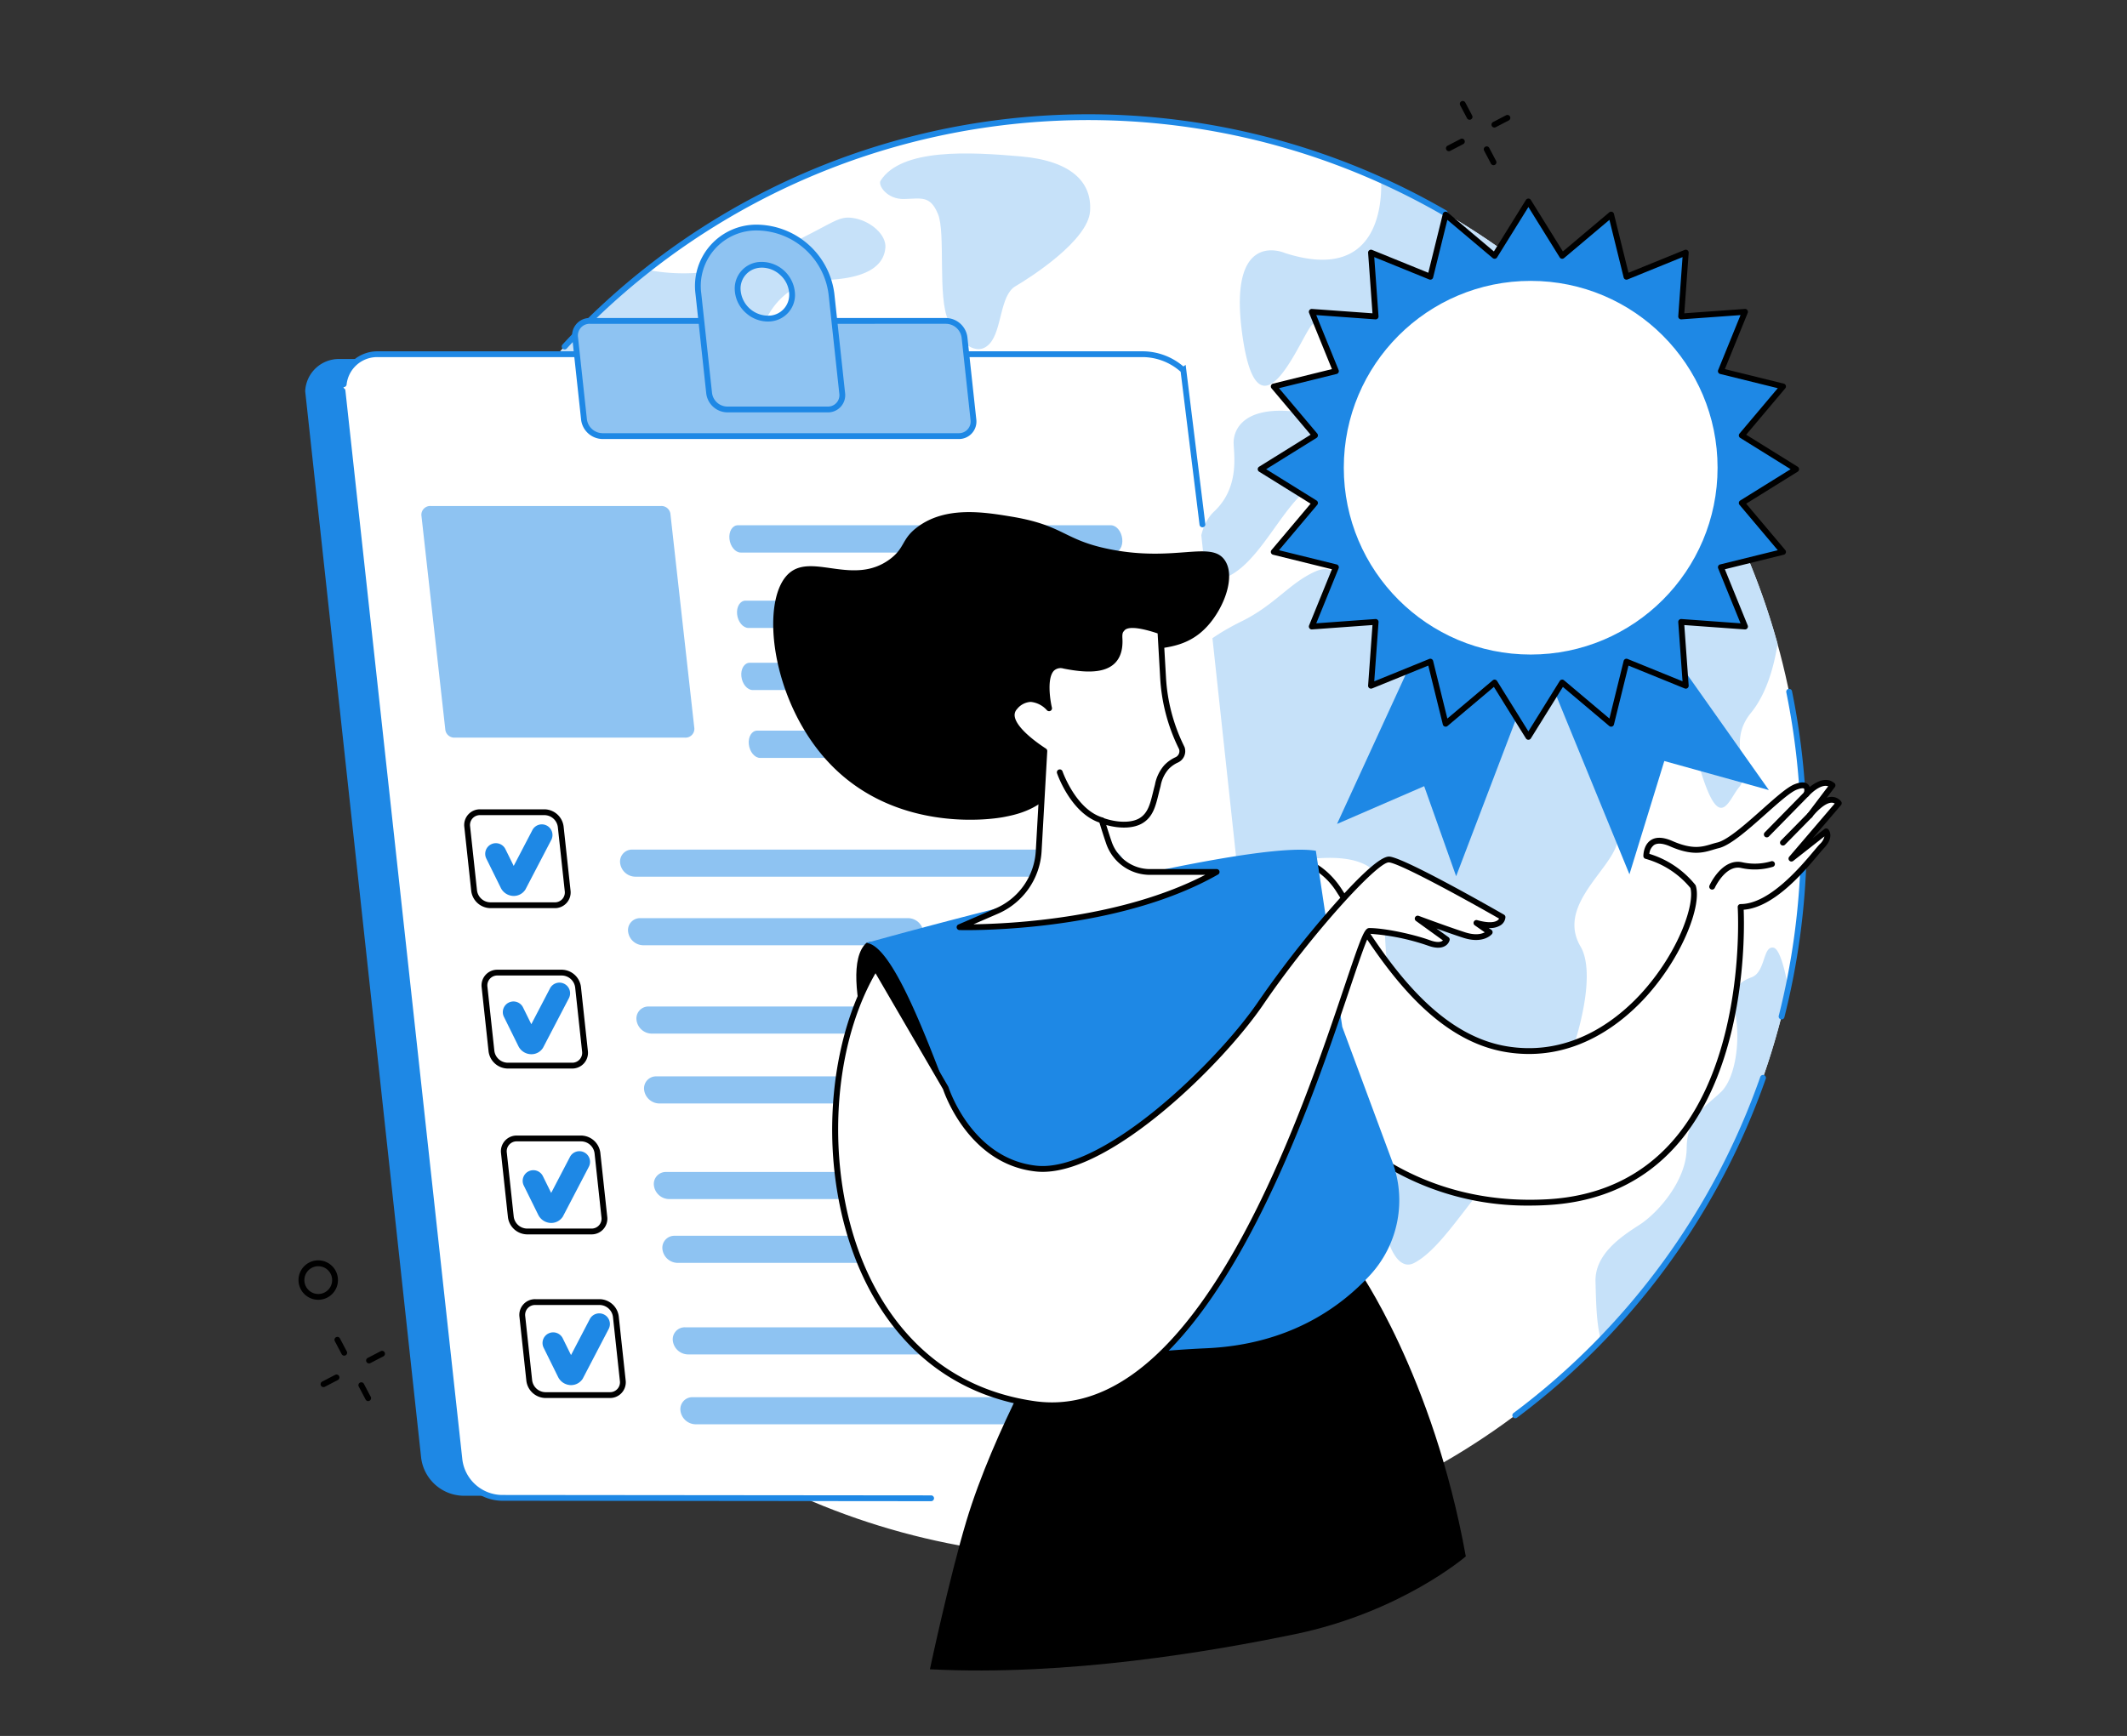 <svg xmlns="http://www.w3.org/2000/svg" width="550" height="449" viewBox="0 0 550 449">
  <rect x="0" y="0" width="550" height="449" fill="#333333" stroke="none"/>
  <g id="Group_4724" data-name="Group 4724" transform="translate(-980 -1052)">
    <rect id="Rectangle_2407" data-name="Rectangle 2407" width="550" height="449" transform="translate(980 1052)" fill="none"/>
    <g id="Standard_for_quality_control" data-name="Standard for quality control" transform="translate(-1380.789 880.969)">
      <g id="Group_4727" data-name="Group 4727" transform="translate(2437.998 197.15)">
        <path id="Path_5964" data-name="Path 5964" d="M2452.407,815.326a5.1,5.1,0,1,1,2.354-.583A5.1,5.1,0,0,1,2452.407,815.326Zm0-8.677a3.589,3.589,0,1,0,1.067.164A3.592,3.592,0,0,0,2452.4,806.649Z" transform="translate(-2447.313 -505.254)"/>
        <g id="Group_4725" data-name="Group 4725" transform="translate(5.688 319.668)">
          <path id="Path_5965" data-name="Path 5965" d="M2459.423,867.329a.751.751,0,0,1-.347-1.418l3.365-1.75a.751.751,0,1,1,.694,1.333l-3.365,1.75A.747.747,0,0,1,2459.423,867.329Z" transform="translate(-2458.67 -854.34)"/>
          <path id="Path_5966" data-name="Path 5966" d="M2482.942,855.1a.751.751,0,0,1-.347-1.418l3.366-1.75a.751.751,0,0,1,.694,1.333l-3.366,1.75A.748.748,0,0,1,2482.942,855.1Z" transform="translate(-2470.412 -848.235)"/>
          <path id="Path_5967" data-name="Path 5967" d="M2480.727,872.941a.751.751,0,0,1-.665-.4l-1.769-3.355a.751.751,0,0,1,1.329-.7l1.769,3.355a.752.752,0,0,1-.664,1.1Z" transform="translate(-2468.423 -856.34)"/>
          <path id="Path_5968" data-name="Path 5968" d="M2468.363,849.492a.752.752,0,0,1-.665-.4l-1.77-3.355a.751.751,0,0,1,1.329-.7l1.769,3.355a.752.752,0,0,1-.664,1.1Z" transform="translate(-2462.25 -844.634)"/>
        </g>
        <g id="Group_4726" data-name="Group 4726" transform="translate(296.686)">
          <path id="Path_5969" data-name="Path 5969" d="M3040.5,229.007a.752.752,0,0,1-.347-1.418l3.365-1.75a.751.751,0,0,1,.694,1.333l-3.365,1.75A.758.758,0,0,1,3040.5,229.007Z" transform="translate(-3039.745 -216.017)"/>
          <path id="Path_5970" data-name="Path 5970" d="M3064.017,216.776a.751.751,0,0,1-.348-1.418l3.365-1.75a.751.751,0,0,1,.694,1.333l-3.365,1.75A.751.751,0,0,1,3064.017,216.776Z" transform="translate(-3051.487 -209.911)"/>
          <path id="Path_5971" data-name="Path 5971" d="M3061.8,234.619a.752.752,0,0,1-.666-.4l-1.769-3.355a.751.751,0,0,1,1.329-.7l1.769,3.355a.751.751,0,0,1-.664,1.1Z" transform="translate(-3049.497 -218.018)"/>
          <path id="Path_5972" data-name="Path 5972" d="M3049.437,211.169a.752.752,0,0,1-.665-.4L3047,207.413a.751.751,0,0,1,1.329-.7l1.769,3.355a.75.75,0,0,1-.314,1.015A.742.742,0,0,1,3049.437,211.169Z" transform="translate(-3043.325 -206.311)"/>
        </g>
      </g>
      <g id="Group_4735" data-name="Group 4735" transform="translate(2452.044 196.185)">
        <g id="Group_4734" data-name="Group 4734" transform="translate(0 0)">
          <ellipse id="Ellipse_43" data-name="Ellipse 43" cx="184.998" cy="186.25" rx="184.998" ry="186.25" transform="translate(0 10.451) rotate(-1.619)" fill="#fff"/>
          <g id="Group_4733" data-name="Group 4733" transform="translate(37.83 14.539)">
            <g id="Group_4728" data-name="Group 4728" transform="translate(98.481)">
              <path id="Path_5973" data-name="Path 5973" d="M2747.68,240.468c-.728,1.144,1.636,4.857,6.128,4.73s6.717-.944,8.726,3.9-.142,21.5,2.649,27.458,7.389,9.6,10.662,6.111,2.644-12.521,6.7-14.9,18.771-11.845,19.307-19.4-4.865-13.063-18.009-14.2S2753.061,232.019,2747.68,240.468Z" transform="translate(-2747.55 -233.417)" fill="#c6e1f9"/>
            </g>
            <g id="Group_4729" data-name="Group 4729" transform="translate(42.008 174.65)">
              <path id="Path_5974" data-name="Path 5974" d="M2647.784,584.788a5.342,5.342,0,0,0-2.574,4.962c.444,6.313-1.491,22.132-6.345,27.3-6.183,6.586-3.512,18.065-3.479,22.728.066,9.471,1.093,13.656,11.327,17.893s14.2,4.381,15.2,13.405,3.156,43.931,6.406,52.891,10.03,23.478,13.494,26.775,11.379,4.959,6.15-7.717-8.393-18.621-2.98-25.94,14.3-24.165,14.87-30.593,3.83-10.292,6.8-11.13,9.273-3.279,11.081-5.593-2.116-8.615-3.4-14.236-1.378-9.013,7.853-13.8,4.376-17.473-8.447-20.505-20.886-9.971-19.591-17.174-8.791-6.163-14.876-9.386-6.056-8.555-12.793-10.906C2657.381,580.587,2651.114,582.792,2647.784,584.788Z" transform="translate(-2634.784 -582.164)" fill="#caddff"/>
            </g>
            <g id="Group_4730" data-name="Group 4730" transform="translate(176.638 6.903)">
              <path id="Path_5975" data-name="Path 5975" d="M3013.682,403.117c-3.289-4.675-3.107-12.228,4.487-22.772,5.965-8.282-3.152-16.138-7.339-19.127a1.04,1.04,0,0,1,.47-1.876c5.063-.723,16.892.663,22.82,26.91,7.667,33.949,10.091,21.962,13.527,17.892s-3.412-11.3,3.01-19.154c4.048-4.953,5.973-12.067,6.89-17.849A186.378,186.378,0,0,0,2955.028,247.2c.24,5.942-.6,26.69-24.931,18.831,0,0-15.185-6.722-10.817,22.156s15.716-2.43,18.047-3.688,8.6-3.024,6.386,16.505c0,0-.2,6.759-12.461,5.914s-14.454,5.176-14.365,8.352,1.508,11.478-5.027,17.622-4.126,21.57,4.8,16.153,14.772-21.87,23.008-23.692,16.03,8.685,23.837,5.682,3.877-16.4,7.821-16.509,12.447,7.594,11.433,13.582-13.159,9.111-9.8,16.168,9.992,4.485,12.1,9.193-9.566,10.6-19.2,4.912-10.961,3.09-15.8-.746-5.474-12.161-12.1-9.193-10.411,8.637-18.973,12.852-15.514,9.576-15.357,15.133,3.48,11.424,2.149,20.2-3.418,32.674,24.837,27.108,25.121,9.222,25.166,10.81.233,22.242,3.095,25.737,9.461,13.637.773,27.39-4.287,43.822,3.882,39.619,16.011-19.918,26.038-28.148,23.247-43.166,17.029-53.717,7.731-19.686,9.5-26.887S3016.971,407.791,3013.682,403.117Z" transform="translate(-2903.618 -247.201)" fill="#c6e1f9"/>
            </g>
            <g id="Group_4731" data-name="Group 4731" transform="translate(0 16.596)">
              <path id="Path_5976" data-name="Path 5976" d="M2566.1,301.785a39.227,39.227,0,0,1-4.28,20.691c-11.029,20.679-10.368,30.843-10.916,51.226s26.008,55.535,32.478,59.125,7.2-5.4,7-12.563-3.163-15.672-7.141-23.857-4.127-13.462-3.1-16.885,5.488-4.68,8.578-1.373,10.373,6.112,13.772,3.9c4.177-2.725,2.234-12.878,3.636-16.313s9.573-5.928,12.74-13.183,8.7-10.43,15.339-14.012,12.589-5.259,13.648-7.551-.587-7.527,1.114-13.61S2654.96,304,2653,301.042s-7.71-7.7-17.978.131-12.888,7.907-16.042,2.339,2.794-20.446,15.9-20.816,15.595-4.966,15.873-8.369-3.946-7.055-8.459-7.682-5.187,2.032-23.691,10.1a49.678,49.678,0,0,1-29.333,3.339A186.506,186.506,0,0,0,2566.1,301.785Z" transform="translate(-2550.9 -266.557)" fill="#c6e1f9"/>
            </g>
            <g id="Group_4732" data-name="Group 4732" transform="translate(283.48 205.395)">
              <path id="Path_5977" data-name="Path 5977" d="M3162.992,643.587c-2.812-.546-2,6.312-5.687,7.667s-5.189,3.275-4.063,10.125-.17,15.956-3.8,19.5-8.835,6.192-8.907,14.639-7.6,16.793-12.18,19.737-11.593,7.522-11.39,14.709c.131,4.629.177,10.549,1.374,15.069a186.312,186.312,0,0,0,48.461-91.115C3165.943,649.324,3164.6,643.9,3162.992,643.587Z" transform="translate(-3116.962 -643.556)" fill="#c6e1f9"/>
            </g>
          </g>
        </g>
        <path id="Path_5978" data-name="Path 5978" d="M3074.783,798.148a.751.751,0,0,1-.451-1.352,185.072,185.072,0,0,0,63.807-86.945.751.751,0,0,1,1.417.5A186.57,186.57,0,0,1,3075.233,798,.748.748,0,0,1,3074.783,798.148Z" transform="translate(-2774.22 -456.467)" fill="#1e88e5"/>
        <path id="Path_5979" data-name="Path 5979" d="M3212.291,595.434a.753.753,0,0,1-.729-.937,188.273,188.273,0,0,0,1.951-83.672.751.751,0,1,1,1.472-.3,189.8,189.8,0,0,1-1.967,84.342A.752.752,0,0,1,3212.291,595.434Z" transform="translate(-2842.865 -356.912)" fill="#1e88e5"/>
        <path id="Path_5980" data-name="Path 5980" d="M2583.931,274a.751.751,0,0,1-.552-1.261,184.872,184.872,0,0,1,228.532-34.7.751.751,0,1,1-.754,1.3,183.37,183.37,0,0,0-226.675,34.422A.751.751,0,0,1,2583.931,274Z" transform="translate(-2529.184 -208.772)" fill="#1e88e5"/>
      </g>
      <g id="Group_4746" data-name="Group 4746" transform="translate(2439.706 229.143)">
        <g id="Group_4740" data-name="Group 4740" transform="translate(0 0)">
          <g id="Group_4736" data-name="Group 4736" transform="translate(0 32.753)">
            <path id="Path_5981" data-name="Path 5981" d="M2491.633,633.6h197.955a8.628,8.628,0,0,0,8.8-9.751l-29.671-272.811c-.937-7.307-4.947-11.461-11.094-11.461H2459.664a8.716,8.716,0,0,0-8.942,8.331l29.992,275.941A11.208,11.208,0,0,0,2491.633,633.6Z" transform="translate(-2450.722 -337.584)" fill="#1e88e5"/>
            <path id="Path_5982" data-name="Path 5982" d="M2511.417,632.913h197.956a8.66,8.66,0,0,0,8.8-9.81L2688.5,348.632c-.937-7.352-4.947-11.531-11.094-11.531H2479.448a8.738,8.738,0,0,0-8.942,8.382L2500.5,623.1A11.233,11.233,0,0,0,2511.417,632.913Z" transform="translate(-2460.598 -336.35)" fill="#fff"/>
            <path id="Path_5983" data-name="Path 5983" d="M2621.492,642.456h0l-111.077-.106a12.016,12.016,0,0,1-11.665-10.481L2468.5,355.333a.751.751,0,1,1,1.493-.163l30.245,276.537a10.478,10.478,0,0,0,10.172,9.141l111.077.106a.751.751,0,0,1,0,1.5Z" transform="translate(-2459.597 -345.035)" fill="#1e88e5"/>
            <path id="Path_5984" data-name="Path 5984" d="M2691.906,381.123a.751.751,0,0,1-.744-.659l-4.889-39.59-.1-.079a14.913,14.913,0,0,0-9.466-3.691H2478.75a7.945,7.945,0,0,0-8.144,7.118.752.752,0,0,1-1.493-.175,9.524,9.524,0,0,1,9.637-8.445h197.959a16.3,16.3,0,0,1,10.281,3.921l.579-.413,5.084,41.171a.751.751,0,0,1-.653.838A.735.735,0,0,1,2691.906,381.123Z" transform="translate(-2459.9 -335.601)" fill="#1e88e5"/>
          </g>
          <g id="Group_4739" data-name="Group 4739" transform="translate(69.022)">
            <g id="Group_4737" data-name="Group 4737" transform="translate(0 24.136)">
              <path id="Path_5985" data-name="Path 5985" d="M2597.128,349.694h92.1a3.774,3.774,0,0,0,3.834-4.274l-2.3-21.251a4.894,4.894,0,0,0-4.758-4.274h-92.1a3.773,3.773,0,0,0-3.834,4.274l2.3,21.251A4.894,4.894,0,0,0,2597.128,349.694Z" transform="translate(-2589.297 -319.143)" fill="#8ec3f2"/>
              <path id="Path_5986" data-name="Path 5986" d="M2688.476,349.7h-92.1a5.67,5.67,0,0,1-5.5-4.944l-2.3-21.251a4.524,4.524,0,0,1,4.581-5.106h92.1a5.669,5.669,0,0,1,5.5,4.945l2.3,21.251a4.522,4.522,0,0,1-4.58,5.106Zm-95.318-29.8a3.023,3.023,0,0,0-3.087,3.442l2.3,21.251a4.131,4.131,0,0,0,4.011,3.6h92.1a3.023,3.023,0,0,0,3.087-3.442l-2.3-21.251a4.132,4.132,0,0,0-4.011-3.6Z" transform="translate(-2588.548 -318.394)" fill="#1e88e5"/>
            </g>
            <g id="Group_4738" data-name="Group 4738" transform="translate(31.799)">
              <path id="Path_5987" data-name="Path 5987" d="M2669,271.7a15.116,15.116,0,0,0-15.348,17.153l2.778,25.708a4.792,4.792,0,0,0,4.657,4.185h25.992a3.694,3.694,0,0,0,3.753-4.185l-2.778-25.708A19.6,19.6,0,0,0,2669,271.7Zm3.5,23.493a7.907,7.907,0,0,1-8.7-7.817,6.1,6.1,0,0,1,5.387-6.005,7.907,7.907,0,0,1,8.7,7.817A6.1,6.1,0,0,1,2672.5,295.191Z" transform="translate(-2652.795 -270.947)" fill="#8ec3f2"/>
              <path id="Path_5988" data-name="Path 5988" d="M2686.326,318.745h-25.992a5.567,5.567,0,0,1-5.4-4.855l-2.778-25.708a15.866,15.866,0,0,1,16.094-17.984,20.413,20.413,0,0,1,19.8,17.823l2.777,25.708a4.444,4.444,0,0,1-4.5,5.016Zm-18.08-47.045a14.365,14.365,0,0,0-14.6,16.321l2.778,25.708a4.029,4.029,0,0,0,3.911,3.514h25.992a2.944,2.944,0,0,0,3.006-3.352l-2.778-25.708A18.874,18.874,0,0,0,2668.246,271.7Zm2.6,23.55a8.529,8.529,0,0,1-5.675-2.231,8.443,8.443,0,0,1-2.876-6.409,6.872,6.872,0,0,1,6.043-6.736,8.659,8.659,0,0,1,9.547,8.576,6.871,6.871,0,0,1-6.043,6.736A7.8,7.8,0,0,1,2670.846,295.251Zm.9-.808h0Zm-2.414-13.127a6.379,6.379,0,0,0-.805.051,5.38,5.38,0,0,0-4.73,5.274,7.156,7.156,0,0,0,7.854,7.058,5.38,5.38,0,0,0,4.73-5.274,6.944,6.944,0,0,0-2.377-5.262A7.029,7.029,0,0,0,2669.333,281.315Z" transform="translate(-2652.045 -270.198)" fill="#1e88e5"/>
            </g>
          </g>
        </g>
        <g id="Group_4745" data-name="Group 4745" transform="translate(30.037 72.769)">
          <g id="Group_4743" data-name="Group 4743" transform="translate(11.084 78.45)">
            <path id="Path_5989" data-name="Path 5989" d="M2570.4,767.3a3.6,3.6,0,0,1-.379-.02,3.769,3.769,0,0,1-3.014-2.161l-3.7-7.491a2.754,2.754,0,0,1,4.94-2.438l2.142,4.342,4.856-9.31a2.754,2.754,0,0,1,4.885,2.547l-6.729,12.9-.114.159A3.56,3.56,0,0,1,2570.4,767.3Z" transform="translate(-2547.905 -660.311)" fill="#1e88e5"/>
            <path id="Path_5990" data-name="Path 5990" d="M2560.16,680.148a3.749,3.749,0,0,1-3.408-2.181l-3.7-7.491a2.754,2.754,0,1,1,4.94-2.437l2.142,4.342,4.856-9.31a2.755,2.755,0,0,1,4.885,2.547l-6.729,12.9-.115.159A3.506,3.506,0,0,1,2560.16,680.148Z" transform="translate(-2542.786 -616.802)" fill="#1e88e5"/>
            <path id="Path_5991" data-name="Path 5991" d="M2551.054,598.4a3.581,3.581,0,0,1-.38-.02,3.77,3.77,0,0,1-3.013-2.161l-3.7-7.491a2.754,2.754,0,1,1,4.94-2.437l2.143,4.342,4.855-9.31a2.755,2.755,0,0,1,4.885,2.547l-6.729,12.9-.115.16A3.558,3.558,0,0,1,2551.054,598.4Z" transform="translate(-2538.249 -575.994)" fill="#1e88e5"/>
            <path id="Path_5992" data-name="Path 5992" d="M2556.212,597.718h-16.642a5.068,5.068,0,0,1-4.92-4.421l-1.789-16.558a4.06,4.06,0,0,1,4.11-4.582h16.641a5.067,5.067,0,0,1,4.92,4.42l1.79,16.559a4.062,4.062,0,0,1-4.111,4.582Zm-19.241-24.058a2.559,2.559,0,0,0-2.617,2.918l1.789,16.559a3.531,3.531,0,0,0,3.427,3.079h16.642a2.561,2.561,0,0,0,2.617-2.918l-1.789-16.558a3.53,3.53,0,0,0-3.427-3.079Z" transform="translate(-2532.834 -572.157)"/>
            <path id="Path_5993" data-name="Path 5993" d="M2580.652,851.044a3.606,3.606,0,0,1-.38-.02,3.769,3.769,0,0,1-3.013-2.16l-3.7-7.491a2.754,2.754,0,1,1,4.94-2.437l2.142,4.342,4.856-9.31a2.754,2.754,0,0,1,4.885,2.548l-6.729,12.9-.115.16A3.557,3.557,0,0,1,2580.652,851.044Z" transform="translate(-2553.024 -702.114)" fill="#1e88e5"/>
            <g id="Group_4741" data-name="Group 4741" transform="translate(4.482 41.488)">
              <path id="Path_5994" data-name="Path 5994" d="M2565.162,680.562H2548.52a5.067,5.067,0,0,1-4.92-4.42l-1.79-16.559a4.061,4.061,0,0,1,4.11-4.581h16.641a5.069,5.069,0,0,1,4.921,4.42l1.789,16.559a4.061,4.061,0,0,1-4.11,4.581ZM2545.92,656.5a2.561,2.561,0,0,0-2.617,2.918l1.79,16.559a3.528,3.528,0,0,0,3.426,3.079h16.642a2.559,2.559,0,0,0,2.616-2.918l-1.789-16.559a3.529,3.529,0,0,0-3.427-3.079Z" transform="translate(-2541.783 -655.002)"/>
            </g>
            <path id="Path_5995" data-name="Path 5995" d="M2575.168,766.215h-16.642a5.068,5.068,0,0,1-4.921-4.42l-1.789-16.558a4.061,4.061,0,0,1,4.11-4.582h16.641a5.068,5.068,0,0,1,4.921,4.42l1.789,16.558a4.061,4.061,0,0,1-4.11,4.582Zm-19.241-24.058a2.56,2.56,0,0,0-2.617,2.918l1.789,16.558a3.531,3.531,0,0,0,3.427,3.079h16.642a2.559,2.559,0,0,0,2.616-2.918L2576,745.237a3.53,3.53,0,0,0-3.427-3.079Z" transform="translate(-2542.297 -656.272)"/>
            <g id="Group_4742" data-name="Group 4742" transform="translate(14.256 126.704)">
              <path id="Path_5996" data-name="Path 5996" d="M2584.678,850.724h-16.641a5.067,5.067,0,0,1-4.92-4.42l-1.789-16.559a4.06,4.06,0,0,1,4.109-4.582h16.642a5.067,5.067,0,0,1,4.92,4.42l1.79,16.558a4.061,4.061,0,0,1-4.111,4.582Zm-19.241-24.058a2.56,2.56,0,0,0-2.616,2.918l1.789,16.558a3.531,3.531,0,0,0,3.427,3.079h16.641a2.561,2.561,0,0,0,2.617-2.918l-1.789-16.559a3.53,3.53,0,0,0-3.427-3.079Z" transform="translate(-2561.301 -825.163)"/>
            </g>
          </g>
          <g id="Group_4744" data-name="Group 4744" transform="translate(51.38 4.979)">
            <path id="Path_5997" data-name="Path 5997" d="M2775.3,503.516h-96.46c-1.412,0-2.724-1.581-2.932-3.531s.769-3.531,2.181-3.531h96.46c1.412,0,2.724,1.581,2.932,3.531S2776.709,503.516,2775.3,503.516Z" transform="translate(-2644.539 -460.894)" fill="#8ec3f2"/>
            <path id="Path_5998" data-name="Path 5998" d="M2765.512,538.575h-82.821c-1.412,0-2.724-1.581-2.931-3.531s.769-3.531,2.181-3.531h82.821c1.412,0,2.724,1.581,2.931,3.531S2766.924,538.575,2765.512,538.575Z" transform="translate(-2646.463 -478.396)" fill="#8ec3f2"/>
            <path id="Path_5999" data-name="Path 5999" d="M2769.143,432.509h-96.46c-1.412,0-2.724-1.581-2.931-3.531s.769-3.531,2.181-3.531h96.46c1.412,0,2.724,1.581,2.931,3.531S2770.554,432.509,2769.143,432.509Z" transform="translate(-2641.466 -425.447)" fill="#8ec3f2"/>
            <path id="Path_6000" data-name="Path 6000" d="M2759.467,471.443h-82.821c-1.411,0-2.724-1.581-2.932-3.531s.769-3.531,2.181-3.531h82.821c1.411,0,2.724,1.581,2.932,3.531S2760.879,471.443,2759.467,471.443Z" transform="translate(-2643.445 -444.883)" fill="#8ec3f2"/>
            <path id="Path_6001" data-name="Path 6001" d="M2740.4,599.966H2617.222a4.014,4.014,0,0,1-3.9-3.506,3.1,3.1,0,0,1,3.145-3.506h123.175a4.015,4.015,0,0,1,3.9,3.506A3.1,3.1,0,0,1,2740.4,599.966Z" transform="translate(-2613.299 -509.068)" fill="#8ec3f2"/>
            <path id="Path_6002" data-name="Path 6002" d="M2690.626,635.383h-69.291a4.014,4.014,0,0,1-3.9-3.506,3.1,3.1,0,0,1,3.145-3.506h69.291a4.014,4.014,0,0,1,3.9,3.506A3.1,3.1,0,0,1,2690.626,635.383Z" transform="translate(-2615.352 -526.748)" fill="#8ec3f2"/>
            <path id="Path_6003" data-name="Path 6003" d="M2758.631,681.012H2625.673a4.015,4.015,0,0,1-3.9-3.506,3.1,3.1,0,0,1,3.145-3.506h132.958a4.014,4.014,0,0,1,3.9,3.506A3.1,3.1,0,0,1,2758.631,681.012Z" transform="translate(-2617.518 -549.526)" fill="#8ec3f2"/>
            <path id="Path_6004" data-name="Path 6004" d="M2743.768,717.1H2629.61a4.014,4.014,0,0,1-3.9-3.506,3.1,3.1,0,0,1,3.145-3.506H2743.01a4.015,4.015,0,0,1,3.9,3.506A3.1,3.1,0,0,1,2743.768,717.1Z" transform="translate(-2619.483 -567.544)" fill="#8ec3f2"/>
            <path id="Path_6005" data-name="Path 6005" d="M2764.914,766.475H2634.659a4.014,4.014,0,0,1-3.9-3.506,3.1,3.1,0,0,1,3.144-3.506h130.256a4.015,4.015,0,0,1,3.9,3.506A3.1,3.1,0,0,1,2764.914,766.475Z" transform="translate(-2622.003 -592.19)" fill="#8ec3f2"/>
            <path id="Path_6006" data-name="Path 6006" d="M2708.356,799.429h-69.291a4.015,4.015,0,0,1-3.9-3.506,3.1,3.1,0,0,1,3.145-3.506H2707.6a4.015,4.015,0,0,1,3.9,3.506A3.1,3.1,0,0,1,2708.356,799.429Z" transform="translate(-2624.203 -608.641)" fill="#8ec3f2"/>
            <path id="Path_6007" data-name="Path 6007" d="M2777.389,846.7H2644.431a4.015,4.015,0,0,1-3.9-3.506,3.1,3.1,0,0,1,3.145-3.506h132.958a4.014,4.014,0,0,1,3.9,3.506A3.1,3.1,0,0,1,2777.389,846.7Z" transform="translate(-2626.882 -632.238)" fill="#8ec3f2"/>
            <path id="Path_6008" data-name="Path 6008" d="M2762.526,882.791H2648.368a4.015,4.015,0,0,1-3.9-3.506,3.1,3.1,0,0,1,3.145-3.506h114.158a4.015,4.015,0,0,1,3.9,3.506A3.1,3.1,0,0,1,2762.526,882.791Z" transform="translate(-2628.847 -650.256)" fill="#8ec3f2"/>
          </g>
          <path id="Path_6009" data-name="Path 6009" d="M2578.875,475.413h-59.548a2.344,2.344,0,0,1-2.418-1.953l-6.2-55.574a2.279,2.279,0,0,1,2.419-2.382h59.548a2.344,2.344,0,0,1,2.419,1.953l6.2,55.574A2.279,2.279,0,0,1,2578.875,475.413Z" transform="translate(-2510.701 -415.505)" fill="#8ec3f2"/>
        </g>
      </g>
      <g id="Group_4751" data-name="Group 4751" transform="translate(2560.727 303.487)">
        <path id="Path_6010" data-name="Path 6010" d="M2743.659,683.653s-14.036-35.275-5.766-42.719c.433-.389,6.019-.96,11.74,4.274,5.4,4.941,10.965,15.694,10.965,15.694l1.835,24.352Z" transform="translate(-2713.799 -529.496)"/>
        <path id="Path_6011" data-name="Path 6011" d="M2773.29,912.9s5.059-23.779,9.425-38.323c7.043-23.462,22.464-50.012,22.464-50.012l78.67-15.4s19.5,27.462,28.015,74.536c0,0-16.771,14.476-44.274,20.144C2846.26,908.238,2809.061,914.724,2773.29,912.9Z" transform="translate(-2732.772 -613.596)"/>
        <g id="Group_4747" data-name="Group 4747" transform="translate(132.94 69.286)">
          <path id="Path_6012" data-name="Path 6012" d="M2962.262,578.6s5.47,1.179,9.77,7.818c8.58,13.248,21.839,37.343,43.055,40.943,31.849,5.4,51.145-33.346,48.408-42.027a23.728,23.728,0,0,0-12.089-7.909s-.079-6.056,6.455-3.187,9.149,1.117,12.069.432c5.135-1.2,16.045-13.538,20.11-15.106s2.795,1.821,2.795,1.821,3.984-4.482,6.726-2.236l-5.851,7.732s4.733-6.254,7.477-3.112L3088.944,578.1l8.972-7.045s1.248,1.375-1.1,3.814-11.885,15.74-21.02,15.74c0,0,4.92,73.382-50.027,76.362-47.208,2.56-66.431-35.522-66.431-35.522Z" transform="translate(-2958.59 -557.76)" fill="#fff"/>
          <path id="Path_6013" data-name="Path 6013" d="M3020.573,667.083a70.808,70.808,0,0,1-46.958-17.1,68.452,68.452,0,0,1-15.693-18.953.748.748,0,0,1-.08-.38l2.922-52.845a.751.751,0,0,1,.908-.693c.236.051,5.824,1.323,10.242,8.144.811,1.251,1.663,2.6,2.559,4.017,8.4,13.3,21.106,33.389,39.991,36.594,17.436,2.96,29.89-7.9,35.76-14.639,9.066-10.406,12.969-22.227,11.843-26.3a23.115,23.115,0,0,0-11.588-7.53.751.751,0,0,1-.573-.72c0-.115-.014-2.822,1.91-4.1,1.352-.9,3.235-.825,5.6.212,5.194,2.279,7.687,1.529,10.1.8.486-.146.989-.3,1.5-.417,2.7-.633,7.4-4.82,11.555-8.513,3.513-3.126,6.547-5.826,8.456-6.562,1.655-.638,2.789-.619,3.473.056a1.708,1.708,0,0,1,.414.671c1.577-1.279,4.214-2.8,6.382-1.021a.751.751,0,0,1,.123,1.035l-2.087,2.758a4.054,4.054,0,0,1,1.157-.223,3.12,3.12,0,0,1,2.522,1.138.752.752,0,0,1,.006.982l-7.33,8.576,3.023-2.374a.751.751,0,0,1,1.02.086c.07.077,1.688,1.928-1.112,4.839-.339.353-.856.968-1.511,1.748-3.755,4.467-11.437,13.606-19.262,14.193.224,5.613.821,40.4-17.378,60.952-8.413,9.5-19.649,14.694-33.4,15.439Q3022.776,667.085,3020.573,667.083Zm-61.219-36.56a69.21,69.21,0,0,0,15.289,18.358c9.658,8.285,26.231,17.885,50.34,16.58,13.328-.723,24.211-5.746,32.348-14.931,19.323-21.812,17-60.245,16.97-60.631a.751.751,0,0,1,.75-.8c7.393,0,15.456-9.592,18.9-13.688.672-.8,1.2-1.433,1.579-1.822a3.925,3.925,0,0,0,1.2-1.993l-8.068,6.335a.751.751,0,0,1-1.036-1.079l11.761-13.762a1.534,1.534,0,0,0-.851-.207c-1.834.064-4.212,2.69-4.973,3.7a.751.751,0,0,1-1.2-.906l5.338-7.053c-2.144-.715-5.021,2.473-5.052,2.508a.751.751,0,0,1-1.264-.763c.147-.4.2-.987.052-1.135-.111-.11-.647-.195-1.874.278-1.654.638-4.735,3.38-8,6.283-4.494,4-9.141,8.134-12.211,8.854-.464.109-.923.247-1.408.393-2.549.766-5.437,1.634-11.135-.867-1.279-.561-3.038-1.076-4.158-.339a3.244,3.244,0,0,0-1.2,2.271,24.4,24.4,0,0,1,11.892,8.025.765.765,0,0,1,.116.226c1.529,4.849-3.066,17.484-12.106,27.86-6.077,6.975-18.982,18.215-37.144,15.133-19.546-3.317-32.463-23.751-41.01-37.273-.894-1.413-1.742-2.756-2.549-4a17.885,17.885,0,0,0-8.444-7.217Z" transform="translate(-2957.841 -557.002)"/>
        </g>
        <path id="Path_6014" data-name="Path 6014" d="M3204.659,574.709a.751.751,0,0,1-.536-1.278l10.266-10.464a.751.751,0,1,1,1.072,1.052L3205.2,574.484A.75.75,0,0,1,3204.659,574.709Z" transform="translate(-2947.74 -490.581)"/>
        <path id="Path_6015" data-name="Path 6015" d="M3213,582.306a.751.751,0,0,1-.536-1.278l6.961-7.085A.751.751,0,1,1,3220.5,575l-6.962,7.085A.749.749,0,0,1,3213,582.306Z" transform="translate(-2951.905 -496.061)"/>
        <path id="Path_6016" data-name="Path 6016" d="M3176.437,606.279a.752.752,0,0,1-.684-1.06c.131-.289,3.271-7.075,8.422-6.017a14.846,14.846,0,0,0,7.479-.233.751.751,0,0,1,.526,1.408,16.19,16.19,0,0,1-8.306.3c-3.989-.815-6.725,5.1-6.752,5.164A.752.752,0,0,1,3176.437,606.279Z" transform="translate(-2933.651 -508.642)"/>
        <path id="Path_6017" data-name="Path 6017" d="M2740.493,617.136s96.682-27.1,116.221-23.841l6.834,45.554,12.929,34.848a28.564,28.564,0,0,1-5.6,29.2c-8.057,8.813-21.453,18.128-42.437,19.073-40.738,1.835-60.556,11.875-62.716-6.128S2761,654.66,2761,654.66C2754.49,637.48,2746.564,617.63,2740.493,617.136Z" transform="translate(-2716.399 -505.698)" fill="#1e88e5"/>
        <g id="Group_4749" data-name="Group 4749" transform="translate(0 0)">
          <path id="Path_6018" data-name="Path 6018" d="M2764.257,491.533c-4.084,4.361-9.4,5.423-11.972,5.934-5.372,1.067-28.448,3.408-44.827-13.3-16.039-16.36-18.875-44.066-10.432-50.134,6.062-4.356,16.376,3.564,25.5-3.188,4.041-2.99,2.95-5.232,7.245-8.4,7.235-5.343,16.923-3.852,24.342-2.608,13.546,2.272,13.278,6,25.212,8.4,17,3.427,26.308-2.36,29.848,2.9,2.821,4.19-.169,12.207-4.491,16.977-8.945,9.869-20.942,2.434-27.756,11.475-4.232,5.615-3.247,13-9.3,26.7A17.97,17.97,0,0,1,2764.257,491.533Z" transform="translate(-2692.382 -418.649)"/>
          <g id="Group_4748" data-name="Group 4748" transform="translate(47.435 28.466)">
            <path id="Path_6019" data-name="Path 6019" d="M2827.19,533.178c-.582-1.7-1.2-3.652-1.8-5.628,3.865,1.386,7.851,1.423,10.142.026,2.826-1.723,3.208-4.9,4.2-8.7a10.6,10.6,0,0,1,2.339-5.117,8.492,8.492,0,0,1,2.7-1.913,2.471,2.471,0,0,0,1.31-2.989l-.335-.7a46.7,46.7,0,0,1-4.522-17.542l-.687-12.018c-6.683-2.3-9.054-1.749-9.9-.668-.311.4-.786.674-.678,2.523.522,8.928-7.55,8.38-14.346,7.048s-3.861,11.017-3.861,11.017-4.42-5.195-8.842-.3c-3.168,3.507,3.552,8.7,7.616,11.358l-1.466,25.945a17.893,17.893,0,0,1-10.938,15.489l-9.522,4.121s39.254,1.244,66.479-14.281h-17.342A11.262,11.262,0,0,1,2827.19,533.178Z" transform="translate(-2787.85 -476.242)" fill="#fff"/>
            <path id="Path_6020" data-name="Path 6020" d="M2789.7,555.149c-1.166,0-1.824-.018-1.873-.02a.751.751,0,0,1-.274-1.44l9.522-4.121a17.251,17.251,0,0,0,10.486-14.842l1.442-25.514c-3.677-2.448-7.965-5.952-8.382-9.183a3.7,3.7,0,0,1,.982-3.067,6.264,6.264,0,0,1,4.737-2.346,6.627,6.627,0,0,1,3.532,1.2c-.381-2.6-.627-6.81,1.3-8.81a3.947,3.947,0,0,1,3.84-.989c4.118.807,9.175,1.447,11.738-.792,1.3-1.137,1.862-2.928,1.714-5.475-.1-1.781.29-2.394.74-2.914.033-.039.066-.076.1-.115,1.377-1.762,4.788-1.628,10.736.42a.754.754,0,0,1,.506.668l.687,12.018a45.741,45.741,0,0,0,4.45,17.26l.335.7a.667.667,0,0,1,.039.1,3.222,3.222,0,0,1-1.714,3.9,7.729,7.729,0,0,0-2.46,1.742,9.041,9.041,0,0,0-2.046,4.348l-.115.446c-.14.534-.268,1.056-.392,1.563-.782,3.192-1.457,5.947-4.147,7.588-2.211,1.349-5.72,1.511-9.4.484.488,1.578.948,3,1.37,4.234a10.465,10.465,0,0,0,9.838,7.163h17.342a.751.751,0,0,1,.372,1.4C2830.993,554.27,2797.873,555.149,2789.7,555.149Zm16.564-59.031a4.82,4.82,0,0,0-3.545,1.852,2.224,2.224,0,0,0-.607,1.867c.274,2.131,3.219,5.177,8.077,8.358a.752.752,0,0,1,.339.671l-1.467,25.945a18.76,18.76,0,0,1-11.4,16.139l-6.2,2.685c9.886-.133,38.22-1.548,59.913-12.786H2836.99a11.966,11.966,0,0,1-11.26-8.179c-.547-1.6-1.155-3.5-1.805-5.653a.751.751,0,0,1,.972-.924c3.691,1.324,7.419,1.36,9.5.092,2.161-1.318,2.739-3.677,3.47-6.663.126-.515.257-1.044.4-1.586l.112-.436a10.552,10.552,0,0,1,2.4-5,9.223,9.223,0,0,1,2.934-2.083,1.716,1.716,0,0,0,.918-2.034l-.31-.646a47.209,47.209,0,0,1-4.594-17.824l-.659-11.512c-6.315-2.11-8.091-1.387-8.587-.754-.046.058-.094.115-.143.172-.223.258-.454.525-.377,1.845.175,3-.574,5.251-2.226,6.694-3.055,2.668-8.561,2.007-13.015,1.134a2.518,2.518,0,0,0-2.468.556c-1.834,1.908-1,7.541-.518,9.551a.751.751,0,0,1-1.3.661,6.432,6.432,0,0,0-4.119-2.136Z" transform="translate(-2787.102 -475.49)"/>
          </g>
          <path id="Path_6021" data-name="Path 6021" d="M2850.477,565.454a.749.749,0,0,1-.213-.031c-7.643-2.255-11.225-12.452-11.374-12.885a.751.751,0,0,1,1.421-.488c.034.1,3.482,9.9,10.378,11.933a.751.751,0,0,1-.212,1.472Z" transform="translate(-2765.5 -484.99)"/>
        </g>
        <g id="Group_4750" data-name="Group 4750" transform="translate(15.245 89.106)">
          <path id="Path_6022" data-name="Path 6022" d="M2734.783,626.008l18.146,31.175s5.906,18.992,23.437,20.848,47.182-26.884,58.1-42.9,29.373-37.3,33.128-37.048S2896.909,613,2896.909,613s-.085,3.35-6.737,1.487l3.42,2.4s-1.853,2.27-6.616.725-12.007-4.253-12.007-4.253l7.525,5.432s-.54,2.358-4.615.866-11.506-3.1-15.413-3.1-32.827,130-86.621,122.364S2714.192,659.915,2734.783,626.008Z" transform="translate(-2723.571 -597.327)" fill="#fff"/>
          <path id="Path_6023" data-name="Path 6023" d="M2779.665,739.25a33.17,33.17,0,0,1-4.672-.333c-25.031-3.556-37.775-20.129-44.058-33.407-5.775-12.2-8.629-27.2-8.035-42.216.576-14.584,4.3-28.23,10.494-38.424a.752.752,0,0,1,.642-.361h.007a.751.751,0,0,1,.643.373l18.145,31.175a.76.76,0,0,1,.068.154c.058.185,5.977,18.543,22.8,20.324,7.487.793,18.486-4.387,30.975-14.583,10.058-8.212,20.43-19.2,26.423-28a269.13,269.13,0,0,1,19.307-24.7c7.441-8.414,12.281-12.678,14.392-12.678.034,0,.067,0,.1,0,3.817.258,27.009,13.511,29.641,15.021a.749.749,0,0,1,.377.67,2.7,2.7,0,0,1-1.141,2,4.957,4.957,0,0,1-3.174.777l.679.477a.751.751,0,0,1,.151,1.09c-.089.109-2.237,2.648-7.429.964-2.1-.68-4.687-1.59-6.928-2.4l3.118,2.25a.751.751,0,0,1,.292.777,2.517,2.517,0,0,1-1.263,1.549c-1.054.572-2.516.523-4.343-.145a57.765,57.765,0,0,0-14.951-3.054c-.815,1-2.849,7.042-5.192,14C2845.621,663.572,2820.147,739.249,2779.665,739.25Zm-45.635-112.506c-12.159,21.107-12.957,54.411-1.737,78.123,6.125,12.944,18.542,29.1,42.911,32.563a31.722,31.722,0,0,0,4.461.318c39.4,0,64.639-74.974,75.642-107.662,4.359-12.949,5.15-15.028,6.412-15.028,4.047,0,11.612,1.662,15.671,3.147,1.749.64,2.656.482,3.11.235a1.213,1.213,0,0,0,.257-.185l-6.974-5.034a.751.751,0,0,1,.7-1.313c.073.027,7.284,2.72,11.976,4.243,2.671.866,4.283.444,5.11.013l-2.578-1.809a.751.751,0,0,1,.634-1.339c3.31.927,4.691.442,5.22.07a1.413,1.413,0,0,0,.432-.473c-10.234-5.857-25.9-14.359-28.486-14.534l-.047,0c-3.066,0-20.232,18.854-32.41,36.723-10.624,15.59-38.971,43.313-57.068,43.316a16.355,16.355,0,0,1-1.73-.089c-17.2-1.821-23.574-19.869-24.047-21.285Z" transform="translate(-2722.823 -596.579)"/>
        </g>
      </g>
      <g id="Group_4753" data-name="Group 4753" transform="translate(2686.012 222.397)">
        <path id="Path_6024" data-name="Path 6024" d="M3009.036,468.719,2983.5,524.3l22.535-9.765,8.263,23.286,24.037-63.1Z" transform="translate(-2962.993 -362.554)" fill="#1e88e5"/>
        <path id="Path_6025" data-name="Path 6025" d="M3083.49,465.494l25.539,62.346,9.014-29.295,27.042,7.512-39.811-56.336Z" transform="translate(-3012.911 -353.07)" fill="#1e88e5"/>
        <g id="Group_4752" data-name="Group 4752" transform="translate(0 0)">
          <path id="Path_6026" data-name="Path 6026" d="M3013.293,258.226l8.74,14.058,12.656-10.67,3.968,16.071,15.334-6.236L3052.8,287.96l16.51-1.193-6.236,15.334,16.071,3.968-10.669,12.656,14.058,8.74-14.058,8.74,10.669,12.656-16.071,3.968,6.236,15.334-16.51-1.193,1.193,16.511-15.334-6.237-3.968,16.071-12.656-10.67-8.74,14.058-8.74-14.058-12.656,10.67-3.968-16.071-15.334,6.237,1.193-16.511-16.51,1.193,6.237-15.334-16.071-3.968,10.67-12.656-14.058-8.74,14.058-8.74-10.67-12.656,16.071-3.968-6.237-15.334,16.51,1.193-1.193-16.511,15.334,6.236,3.968-16.071,12.656,10.67Z" transform="translate(-2943.304 -257.475)" fill="#1e88e5"/>
          <path id="Path_6027" data-name="Path 6027" d="M3012.545,396.705a.751.751,0,0,1-.638-.355l-8.281-13.321-11.992,10.11a.751.751,0,0,1-1.214-.395l-3.76-15.228-14.53,5.91a.752.752,0,0,1-1.032-.75l1.131-15.645-15.645,1.13a.751.751,0,0,1-.75-1.032l5.909-14.53-15.227-3.759a.751.751,0,0,1-.394-1.213l10.109-11.992-13.321-8.281a.752.752,0,0,1,0-1.276l13.321-8.281L2946.121,305.8a.751.751,0,0,1,.394-1.213l15.227-3.759-5.909-14.53a.752.752,0,0,1,.088-.725.761.761,0,0,1,.662-.307l15.645,1.13-1.131-15.645a.751.751,0,0,1,1.032-.75l14.53,5.909,3.76-15.228a.751.751,0,0,1,1.214-.395l11.992,10.11,8.281-13.321a.751.751,0,0,1,1.275,0l8.282,13.321,11.992-10.11a.751.751,0,0,1,1.213.395l3.76,15.228,14.53-5.909a.751.751,0,0,1,1.032.75l-1.13,15.645,15.645-1.13a.763.763,0,0,1,.662.307.751.751,0,0,1,.088.725l-5.909,14.53,15.228,3.759a.751.751,0,0,1,.394,1.213L3068.859,317.8l13.321,8.281a.751.751,0,0,1,0,1.276l-13.321,8.281,10.109,11.992a.751.751,0,0,1-.394,1.213l-15.228,3.759,5.909,14.53a.751.751,0,0,1-.75,1.032l-15.645-1.13,1.13,15.645a.751.751,0,0,1-1.032.75l-14.53-5.91-3.76,15.228a.751.751,0,0,1-1.213.395l-11.992-10.11-8.282,13.321A.75.75,0,0,1,3012.545,396.705Zm-8.74-15.561a.717.717,0,0,1,.118.01.751.751,0,0,1,.52.346l8.1,13.032,8.1-13.032a.751.751,0,0,1,1.122-.178l11.732,9.891,3.678-14.9a.751.751,0,0,1,1.012-.516l14.215,5.782-1.106-15.306a.752.752,0,0,1,.8-.8l15.3,1.106-5.781-14.215a.751.751,0,0,1,.516-1.012l14.9-3.678-9.891-11.733a.751.751,0,0,1,.177-1.122l13.032-8.1-13.032-8.1a.751.751,0,0,1-.177-1.122l9.891-11.733-14.9-3.678a.75.75,0,0,1-.516-1.012l5.781-14.215-15.3,1.106a.751.751,0,0,1-.8-.8l1.106-15.305-14.215,5.781a.751.751,0,0,1-1.012-.516l-3.678-14.9-11.732,9.891a.743.743,0,0,1-.6.167.752.752,0,0,1-.521-.345l-8.1-13.032-8.1,13.032a.751.751,0,0,1-1.122.178l-11.733-9.891-3.678,14.9a.751.751,0,0,1-1.012.516l-14.215-5.781,1.106,15.305a.751.751,0,0,1-.8.8l-15.3-1.106,5.781,14.215a.75.75,0,0,1-.516,1.012l-14.9,3.678,9.891,11.733a.751.751,0,0,1-.177,1.122l-13.032,8.1,13.032,8.1a.751.751,0,0,1,.177,1.122l-9.891,11.733,14.9,3.678a.75.75,0,0,1,.516,1.012l-5.781,14.215,15.3-1.106a.762.762,0,0,1,.586.218.753.753,0,0,1,.218.585l-1.106,15.306L2986.9,375.8a.751.751,0,0,1,1.012.516l3.678,14.9,11.733-9.891A.752.752,0,0,1,3003.805,381.144Z" transform="translate(-2942.555 -256.726)"/>
        </g>
        <circle id="Ellipse_44" data-name="Ellipse 44" cx="48.325" cy="48.325" r="48.325" transform="translate(22.256 21.283)" fill="#fff"/>
      </g>
    </g>
  </g>
</svg>
